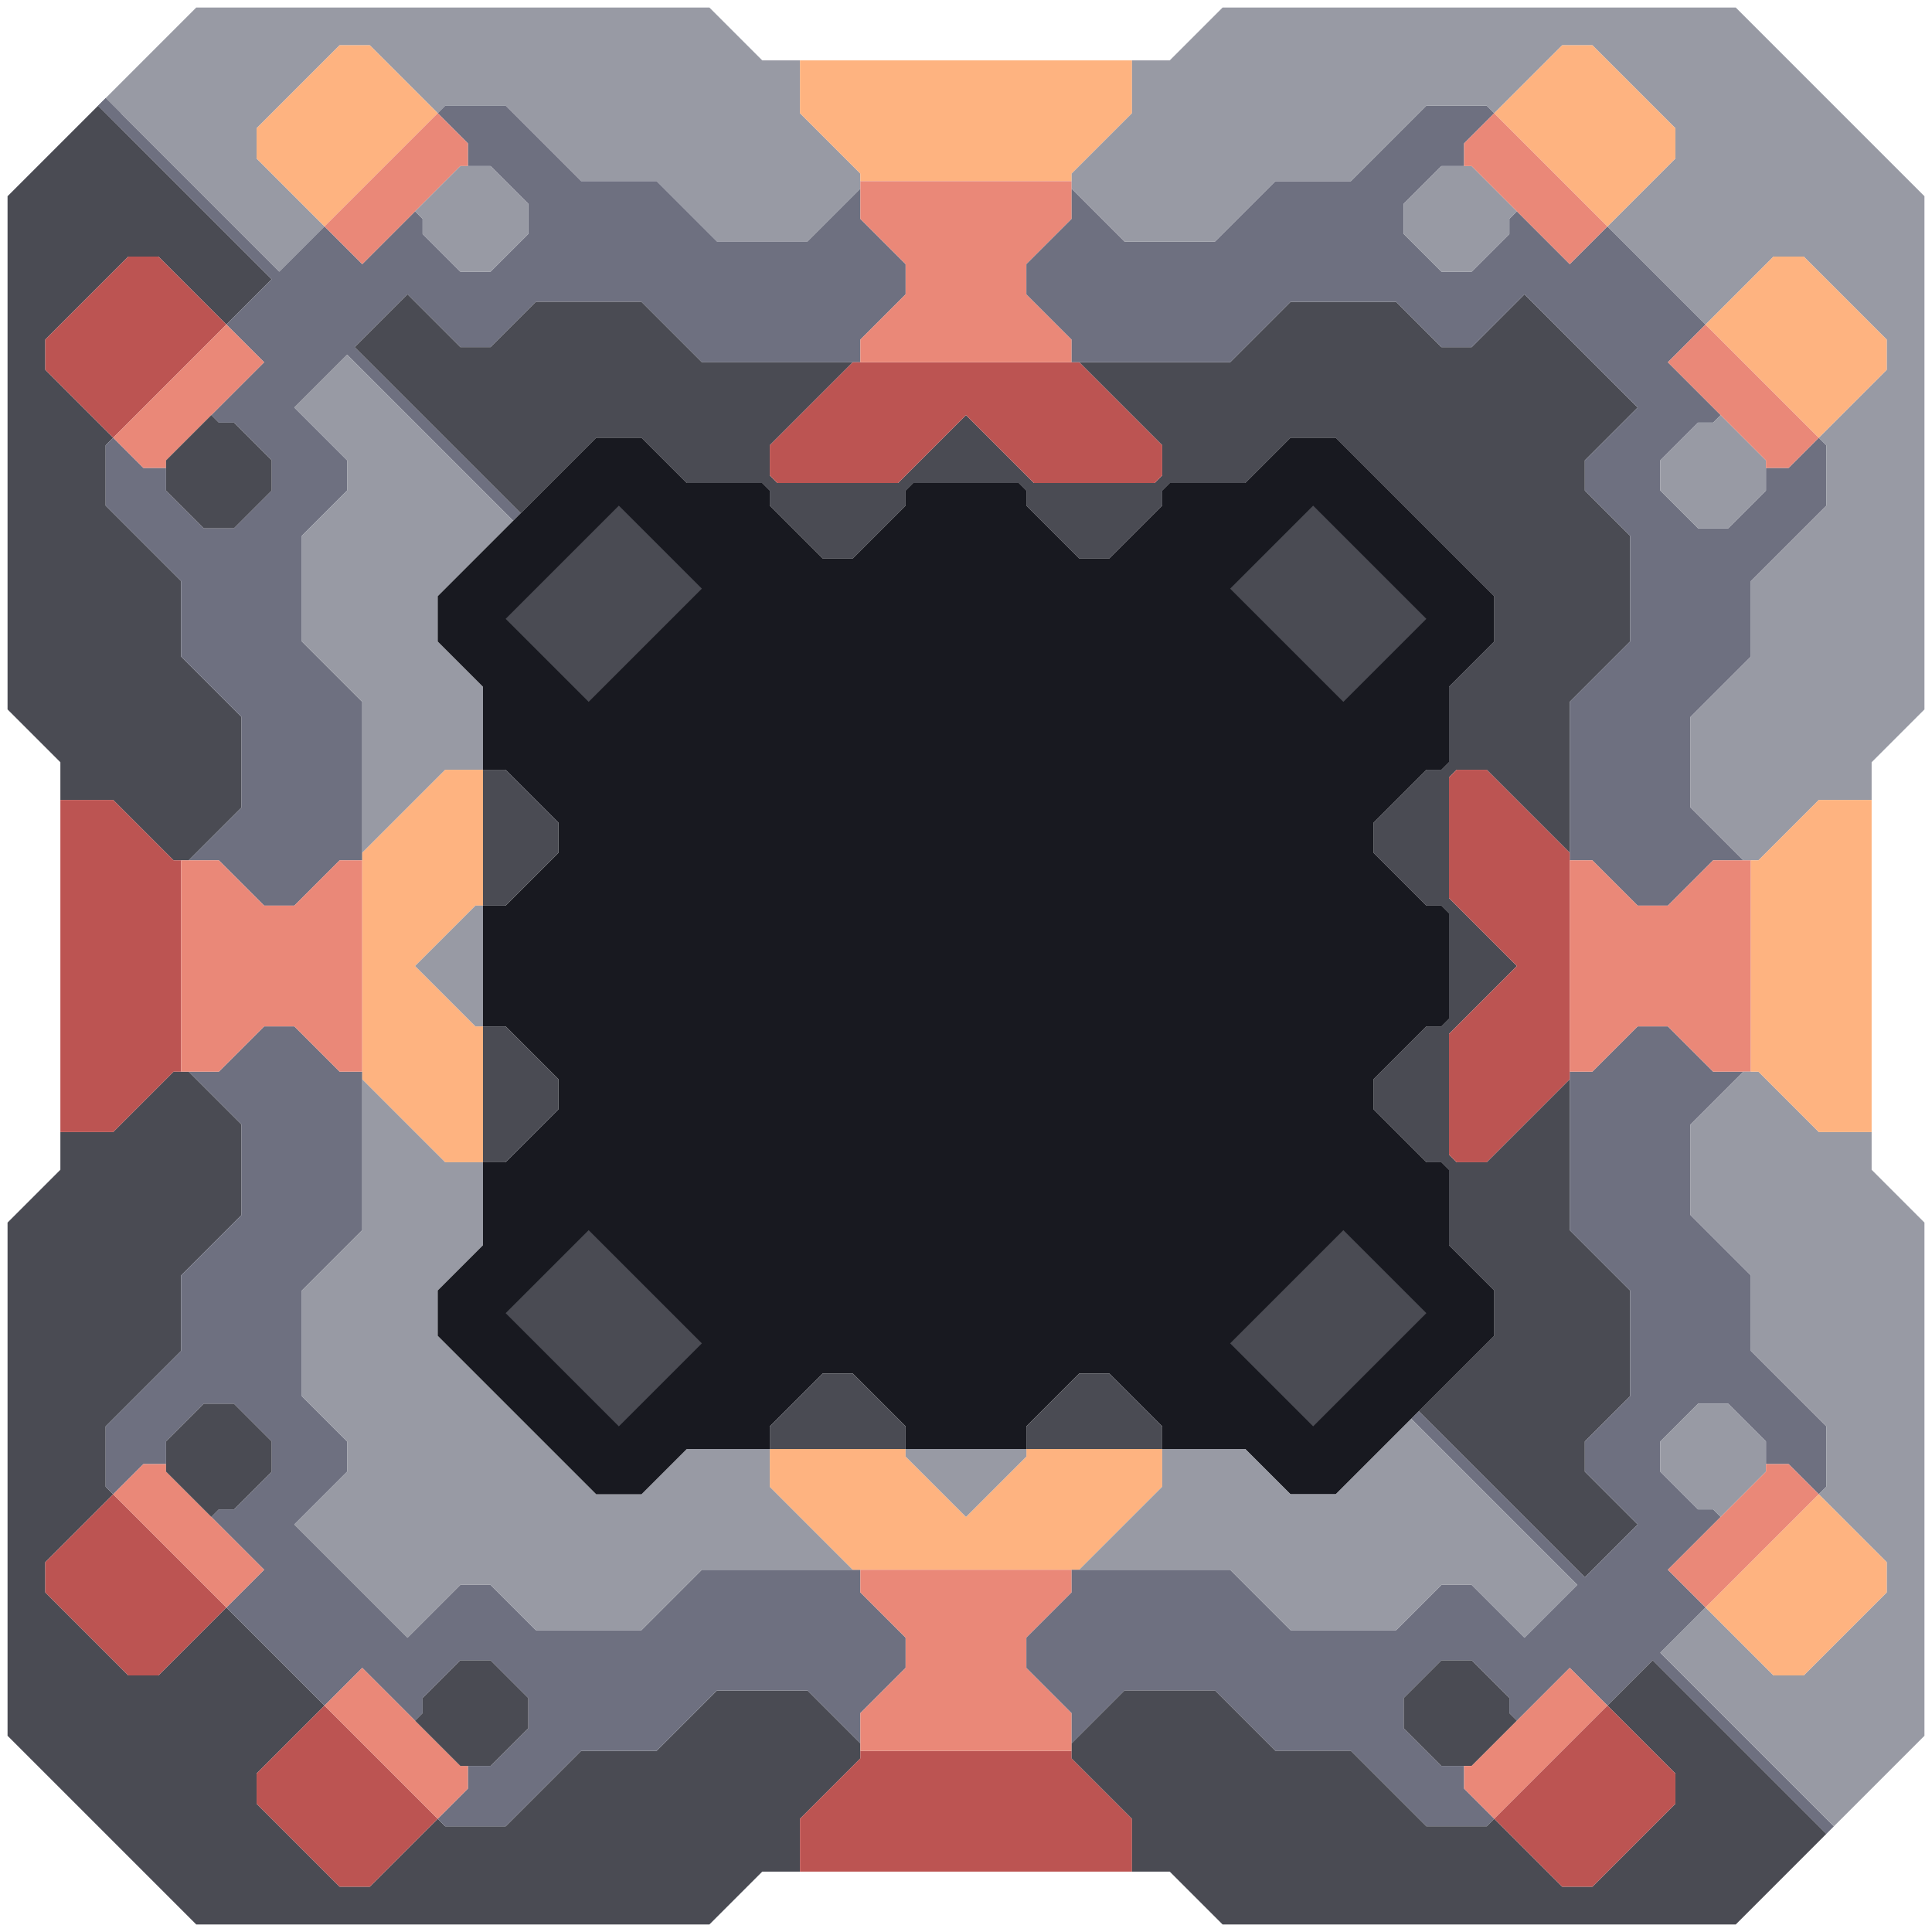 <svg xmlns="http://www.w3.org/2000/svg" width="128" height="128" style="fill-opacity:1;color-rendering:auto;color-interpolation:auto;text-rendering:auto;stroke:#000;stroke-linecap:square;stroke-miterlimit:10;shape-rendering:auto;stroke-opacity:1;fill:#000;stroke-dasharray:none;font-weight:400;stroke-width:1;font-family:&quot;Dialog&quot;;font-style:normal;stroke-linejoin:miter;font-size:12px;stroke-dashoffset:0;image-rendering:auto">
    <g style="stroke-linecap:round;fill:#4a4b53;stroke:#4a4b53">
        <path stroke="none" d="M.5 47V13l6-6L18 18.5l-3 3-4.5-4.5h-2L3 22.5v2L7.5 29l-.5.5v4l5 5v5l4 4v6L12.5 57h-1l-4-4H4v-2.5Z" style="stroke:none"/>
    </g>
    <g stroke="none" style="stroke-linecap:round;fill:#4a4b53;stroke:#4a4b53">
        <path d="M.5 115V81L4 77.5V75h3.5l4-4h1l3.5 3.5v6l-4 4v5l-5 5v4l.5.5-4.5 4.5v2l5.5 5.5h2l4.5-4.5 6.5 6.5-4.5 4.5v2l5.5 5.5h2l4.5-4.5.5.5h4l5-5h5l4-4h6l3.5 3.5v1l-4 4v3.5h-2.5l-3.5 3.5H13Z" style="stroke:none"/>
        <path d="M3 24.5v-2L8.5 17h2l4.5 4.5L7.5 29Zm0 81v-2L7.5 99l7.5 7.5-4.5 4.5h-2ZM4 75V53h3.5l4 4h.5v14h-.5l-4 4Z" style="fill:#bc5452;stroke:none"/>
        <path d="m7 6.5 6-6h34L50.5 4H53v3.5l4 4v1L53.5 16h-6l-4-4h-5l-5-5h-4l-.5.5L24.5 3h-2L17 8.5v2l4.5 4.5-3 3Z" style="fill:#989aa4;stroke:none"/>
        <path d="M8 8.5 6.5 7l.5-.5 1 1Z" style="fill:#6e7080;stroke:none"/>
        <path d="M9.5 31H11v1.5l2.5 2.5h2l2.5-2.5v-2L15.5 28h-1l-.5-.5 3.5-3.5-2.5-2.5 3-3L6.5 7l.5-.5L18.5 18l3-3 2.5 2.5 3.5-3.5.5.5v1l2.5 2.5h2l2.5-2.5v-2L32.5 11H31V9.5l-2-2 .5-.5h4l5 5h5l4 4h6l3.5-3.5v2l3 3v2l-3 3V24H46.5l-4-4h-7l-3 3h-2L27 19.5 23.5 23l11 11-.5.5-11-11-3.5 3.5 3.5 3.5v2l-3 3v7l4 4V57h-1.5l-3 3h-2l-3-3h-2l3.5-3.5v-6l-4-4v-5l-5-5v-4l.5-.5Zm-2 68-.5-.5v-4l5-5v-5l4-4v-6L12.5 71h2l3-3h2l3 3H24v10.5l-4 4v7l3 3v2l-3.5 3.5 7.5 7.5 3.5-3.5h2l3 3h7l4-4H57v1.5l3 3v2l-3 3v2l-3.5-3.5h-6l-4 4h-5l-5 5h-4l-.5-.5 2-2V117h1.5l2.5-2.5v-2l-2.5-2.5h-2l-2.5 2.5v1l-.5.5-3.5-3.5-2.5 2.5-6.5-6.5 2.5-2.5-3.5-3.5.5-.5h1l2.5-2.5v-2L15.5 93h-2L11 95.5V97H9.5Z" style="fill:#6e7080;stroke:none"/>
        <path d="m7.5 29 7.5-7.5 2.5 2.5-6.5 6.5v.5H9.5Zm0 70 2-2H11v.5l6.5 6.5-2.5 2.5Z" style="fill:#ea8878;stroke:none"/>
        <path d="M11 32.5v-2l3-3 .5.5h1l2.5 2.5v2L15.5 35h-2Zm0 65v-2l2.5-2.5h2l2.5 2.5v2l-2.5 2.5h-1l-.5.5Z" style="stroke:none"/>
        <path d="M12 71V57h2.5l3 3h2l3-3H24v14h-1.5l-3-3h-2l-3 3Z" style="fill:#ea8878;stroke:none"/>
        <path d="M17 10.5v-2L22.5 3h2L29 7.5 21.5 15Z" style="fill:#feb380;stroke:none"/>
        <path d="M17 119.5v-2l4.5-4.5 7.5 7.5-4.5 4.5h-2Z" style="fill:#bc5452;stroke:none"/>
        <path d="m19.5 27 3.5-3.5 11 11-5 5v3l3 3V51h-2.5L24 56.5v-10l-4-4v-7l3-3v-2Zm.5 65.5v-7l4-4v-10l5.5 5.5H32v5.5l-3 3v3L39.5 99h3l3-3H51v2.5l5.5 5.5h-10l-4 4h-7l-3-3h-2l-3.5 3.5-7.5-7.5 3.5-3.5v-2Z" style="fill:#989aa4;stroke:none"/>
        <path d="M21.5 15 29 7.5l2 2V11h-.5L24 17.5Zm0 98 2.5-2.5 6.5 6.5h.5v1.5l-2 2Z" style="fill:#ea8878;stroke:none"/>
        <path d="m23.5 23 3.5-3.5 3.5 3.5h2l3-3h7l4 4h10L51 29.5v2l.5.5h8l4.5-4.5 4.5 4.5h8l.5-.5v-2L71.5 24h10l4-4h7l3 3h2l3.5-3.5 7.5 7.5-3.5 3.5v2l3 3v7l-4 4v10L98.5 51h-2l-.5.5v8l4.5 4.5-4.5 4.5v8l.5.5h2l5.5-5.5v10l4 4v7l-3 3v2l3.5 3.5-3.5 3.5-11-11 5-5v-3l-3-3v-5l-.5-.5h-1L91 73.5v-2l3.5-3.5h1l.5-.5v-7l-.5-.5h-1L91 56.5v-2l3.5-3.5h1l.5-.5v-5l3-3v-3L88.5 29h-3l-3 3h-5l-.5.5v1L73.5 37h-2L68 33.5v-1l-.5-.5h-7l-.5.5v1L56.5 37h-2L51 33.5v-1l-.5-.5h-5l-3-3h-3l-5 5Z" style="stroke:none"/>
        <path d="M24 71.5v-15l5.5-5.5H32v9h-.5l-4 4 4 4h.5v9h-2.5Z" style="fill:#feb380;stroke:none"/>
        <path d="M28 15.5v-1l-.5-.5 3-3h2l2.5 2.5v2L32.5 18h-2ZM27.5 64l4-4h.5v8h-.5Z" style="fill:#989aa4;stroke:none"/>
        <path d="m27.5 114 .5-.5v-1l2.5-2.5h2l2.5 2.5v2l-2.5 2.5h-2Z" style="stroke:none"/>
        <path d="M29 42.5v-3L39.5 29h3l3 3h5l.5.5v1l3.5 3.5h2l3.5-3.5v-1l.5-.5h7l.5.5v1l3.5 3.5h2l3.5-3.5v-1l.5-.5h5l3-3h3L99 39.5v3l-3 3v5l-.5.5h-1L91 54.5v2l3.5 3.5h1l.5.5v7l-.5.5h-1L91 71.5v2l3.5 3.5h1l.5.5v5l3 3v3L88.5 99h-3l-3-3H77v-1.5L73.5 91h-2L68 94.5V96h-8v-1.5L56.5 91h-2L51 94.5V96h-5.5l-3 3h-3L29 88.5v-3l3-3V77h1.5l3.5-3.5v-2L33.5 68H32v-8h1.5l3.5-3.5v-2L33.5 51H32v-5.5Z" style="fill:#181920;stroke:none"/>
        <path d="M32 60v-9h1.5l3.5 3.5v2L33.5 60Zm0 17v-9h1.5l3.5 3.5v2L33.5 77Z" style="stroke:none"/>
        <path d="m33.5 41 5.5 5.5 7.5-7.5-5.5-5.5Zm0 46 7.5 7.5 5.5-5.5-7.5-7.5Z" style="fill:#181920;stroke:none"/>
        <path d="m33.5 41 7.5-7.5 5.5 5.5-7.5 7.5Zm0 46 5.5-5.5 7.5 7.5-5.5 5.5Z" style="stroke:none"/>
        <path d="m51.5 32-.5-.5v-2l5.5-5.5h15l5.5 5.5v2l-.5.5h-8L64 27.5 59.5 32Z" style="fill:#bc5452;stroke:none"/>
        <path d="M51 96v-1.5l3.5-3.5h2l3.5 3.5V96Z" style="stroke:none"/>
        <path d="M51 98.5V96h9v.5l4 4 4-4V96h9v2.5l-5.5 5.5h-15Zm2-91V4h22v3.5l-4 4v.5H57v-.5Z" style="fill:#feb380;stroke:none"/>
        <path d="M53 124v-3.5l4-4v-.5h14v.5l4 4v3.5Z" style="fill:#bc5452;stroke:none"/>
        <path d="M57 14.5V12h14v2.5l-3 3v2l3 3V24H57v-1.5l3-3v-2Zm0 91V104h14v1.5l-3 3v2l3 3v2.5H57v-2.5l3-3v-2Z" style="fill:#ea8878;stroke:none"/>
        <path d="M60 96.5V96h8v.5l-4 4Z" style="fill:#989aa4;stroke:none"/>
        <path d="M68 19.5v-2l3-3v-2l3.5 3.5h6l4-4h5l5-5h4l.5.5-2 2V11h-1.5L93 13.5v2l2.5 2.5h2l2.5-2.5v-1l.5-.5 3.5 3.5 2.5-2.5 6.5 6.5-2.5 2.5 3.5 3.5-.5.5h-1l-2.5 2.5v2l2.5 2.5h2l2.5-2.5V31h1.5l2-2 .5.5v4l-5 5v5l-4 4v6l3.5 3.5h-2l-3 3h-2l-3-3H104V46.5l4-4v-7l-3-3v-2l3.5-3.5-7.5-7.5-3.5 3.5h-2l-3-3h-7l-4 4H71v-1.5Z" style="fill:#6e7080;stroke:none"/>
        <path d="M68 96v-1.5l3.5-3.5h2l3.5 3.5V96Z" style="stroke:none"/>
        <path d="M68 110.5v-2l3-3V104h10.5l4 4h7l3-3h2l3.5 3.5 3.5-3.5-11-11 .5-.5 11 11 3.5-3.5-3.5-3.5v-2l3-3v-7l-4-4V71h1.5l3-3h2l3 3h2l-3.5 3.5v6l4 4v5l5 5v4l-.5.5-2-2H117v-1.5l-2.5-2.5h-2l-2.5 2.5v2l2.5 2.5h1l.5.5-3.5 3.5 2.5 2.5-3 3 11.5 11.5-.5.5-11.5-11.5-3 3-2.5-2.5-3.5 3.5-.5-.5v-1l-2.5-2.5h-2l-2.5 2.5v2l2.5 2.5H97v1.5l2 2-.5.5h-4l-5-5h-5l-4-4h-6l-3.5 3.5v-2Z" style="fill:#6e7080;stroke:none"/>
        <path d="M71 12.5v-1l4-4V4h2.5L81 .5h34L127.5 13v34l-3.5 3.5V53h-3.5l-4 4h-1l-3.5-3.5v-6l4-4v-5l5-5v-4l-.5-.5 4.5-4.5v-2l-5.5-5.5h-2l-4.5 4.5-6.5-6.5 4.5-4.5v-2L105.5 3h-2L99 7.5l-.5-.5h-4l-5 5h-5l-4 4h-6Z" style="fill:#989aa4;stroke:none"/>
        <path d="M71 116.5v-1l3.5-3.5h6l4 4h5l5 5h4l.5-.5 4.5 4.5h2l5.5-5.5v-2l-4.5-4.5 3-3 11.5 11.5-6 6H81l-3.5-3.5H75v-3.5Z" style="stroke:none"/>
        <path d="m71.5 104 5.5-5.5V96h5.5l3 3h3l5-5 11 11-3.5 3.5-3.5-3.5h-2l-3 3h-7l-4-4Z" style="fill:#989aa4;stroke:none"/>
        <path d="m81.5 39 7.5 7.5 5.5-5.5-7.5-7.5Zm0 50 5.5 5.5 7.5-7.5-5.5-5.5Z" style="fill:#181920;stroke:none"/>
        <path d="m81.5 39 5.5-5.5 7.5 7.5-5.5 5.5Zm0 50 7.5-7.5 5.5 5.5-7.5 7.5Z" style="stroke:none"/>
        <path d="M93 15.5v-2l2.5-2.5h2l3 3-.5.5v1L97.5 18h-2Z" style="fill:#989aa4;stroke:none"/>
        <path d="M93 114.5v-2l2.5-2.5h2l2.5 2.5v1l.5.5-3 3h-2Z" style="stroke:none"/>
        <path d="M96 59.5v-8l.5-.5h2l5.5 5.5v15L98.5 77h-2l-.5-.5v-8l4.5-4.5Z" style="fill:#bc5452;stroke:none"/>
        <path d="M97.5 11H97V9.5l2-2 7.5 7.5-2.5 2.5ZM97 118.5V117h.5l6.5-6.5 2.5 2.5-7.5 7.5Z" style="fill:#ea8878;stroke:none"/>
        <path d="m99 7.5 4.5-4.5h2l5.5 5.5v2l-4.5 4.5Z" style="fill:#feb380;stroke:none"/>
        <path d="m99 120.5 7.5-7.5 4.5 4.5v2l-5.5 5.5h-2Z" style="fill:#bc5452;stroke:none"/>
        <path d="M104 71V57h1.5l3 3h2l3-3h2.5v14h-2.5l-3-3h-2l-3 3Z" style="fill:#ea8878;stroke:none"/>
        <path d="M110 32.5v-2l2.5-2.5h1l.5-.5 3 3v2l-2.5 2.5h-2Zm0 65v-2l2.5-2.5h2l2.5 2.5v2l-3 3-.5-.5h-1Z" style="fill:#989aa4;stroke:none"/>
        <path d="m110 109.5 3-3 4.5 4.5h2l5.5-5.5v-2l-4.5-4.5.5-.5v-4l-5-5v-5l-4-4v-6l3.5-3.5h1l4 4h3.5v2.5l3.5 3.5v34l-6 6Z" style="fill:#989aa4;stroke:none"/>
        <path d="m110.5 24 2.5-2.5 7.5 7.5-2 2H117v-.5Zm0 80 6.5-6.5V97h1.5l2 2-7.5 7.5Z" style="fill:#ea8878;stroke:none"/>
        <path d="m113 21.5 4.5-4.5h2l5.5 5.5v2l-4.5 4.5Zm0 85 7.5-7.5 4.5 4.5v2l-5.5 5.5h-2Zm3.5-35.5h-.5V57h.5l4-4h3.5v22h-3.5Z" style="fill:#feb380;stroke:none"/>
    </g>
</svg>
